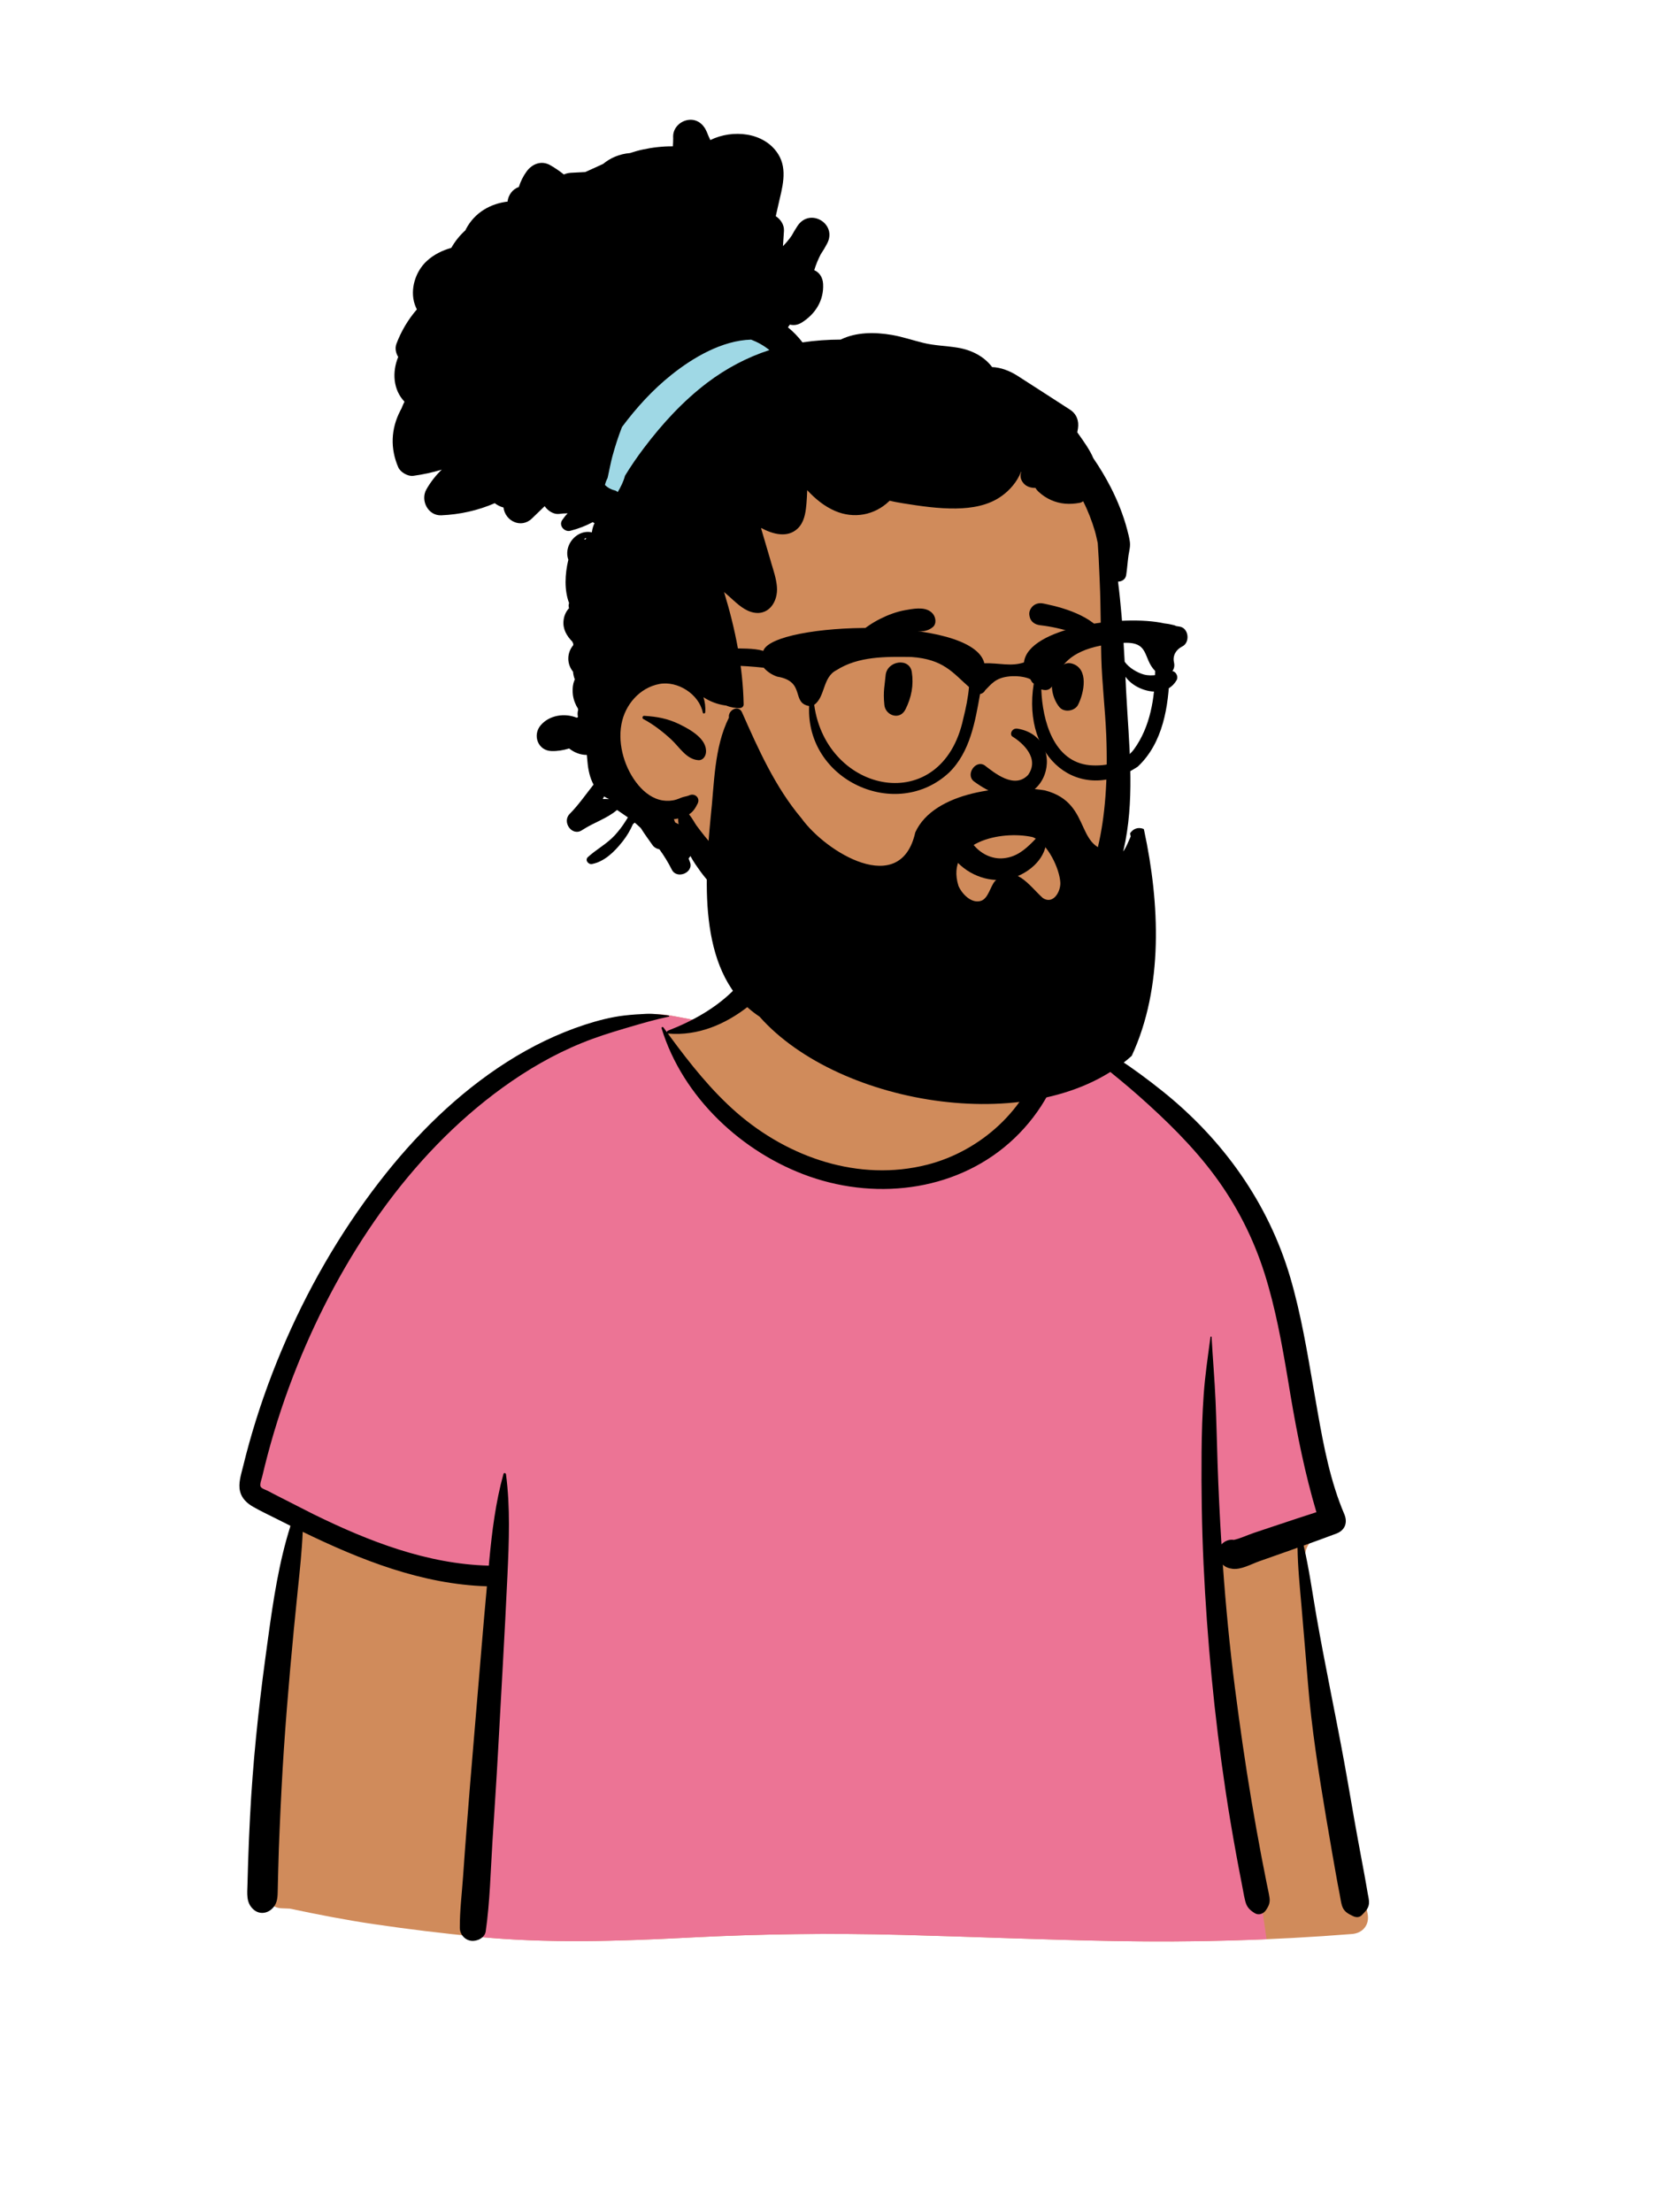 <svg width="36" height="48" viewBox="0 0 36 48" fill="none" xmlns="http://www.w3.org/2000/svg">
<path fill-rule="evenodd" clip-rule="evenodd" d="M28.834 37.324C28.708 36.611 28.593 35.896 28.488 35.18C28.438 34.84 28.389 34.5 28.345 34.159C28.315 33.92 28.268 33.647 28.43 33.47C28.659 33.221 28.867 33.008 28.895 32.651C28.921 32.316 28.807 31.95 28.736 31.624C28.588 30.941 28.403 30.266 28.198 29.598C27.99 28.919 27.762 28.247 27.531 27.575C27.315 26.948 27.107 26.314 26.826 25.712C26.291 24.57 25.387 23.723 24.27 23.158C23.992 23.018 23.426 22.516 23.135 22.404C22.869 22.3 22.869 22.602 22.607 22.488C22.397 22.398 22.201 22.277 22.084 22.074C21.956 21.854 21.636 21.546 21.587 21.289C21.484 20.746 21.596 20.284 21.208 19.875C20.864 19.512 20.402 19.263 19.923 19.129C18.87 18.835 17.466 19.041 16.831 20.02C16.528 20.487 16.422 21.052 16.013 21.433C15.655 21.766 15.735 21.994 15.272 22.166C15.246 22.175 14.535 22.023 14.509 22.032C14.002 21.924 13.518 22.228 13.054 22.404C12.361 22.666 11.701 23.008 11.082 23.414C9.832 24.233 8.762 25.297 7.88 26.5C6.991 27.713 6.3 29.073 5.809 30.494C5.69 30.84 5.582 31.189 5.488 31.542C5.435 31.739 5.378 31.944 5.443 32.146C5.496 32.312 5.613 32.435 5.75 32.534C5.937 32.669 6.311 32.756 6.304 33.027C6.299 33.233 6.229 33.449 6.195 33.652C6.154 33.894 6.121 34.138 6.088 34.381C5.936 35.488 5.818 36.601 5.766 37.717C5.715 38.816 5.672 39.938 5.748 41.037C5.753 41.109 5.775 41.176 5.81 41.232C5.777 41.244 5.775 41.305 5.815 41.314C5.844 41.32 5.872 41.326 5.9 41.332C5.959 41.376 6.033 41.404 6.117 41.406C6.175 41.408 6.232 41.411 6.289 41.413C6.893 41.54 7.497 41.659 8.109 41.749C8.853 41.859 9.599 41.949 10.348 42.022C11.886 42.171 13.411 42.122 14.951 42.041C16.489 41.961 18.025 41.942 19.564 41.982C21.105 42.022 22.645 42.089 24.186 42.116C25.907 42.147 27.626 42.1 29.342 41.963C29.578 41.944 29.723 41.757 29.677 41.523C29.399 40.122 29.084 38.731 28.834 37.324Z" fill="#D08B5B"/>
<path fill-rule="evenodd" clip-rule="evenodd" d="M13.054 22.404L13.087 22.391C13.542 22.213 14.015 21.927 14.509 22.033C14.526 22.026 14.848 22.092 15.068 22.133L14.859 22.352L14.49 22.423C15.763 24.524 17.269 25.575 19.007 25.575C20.745 25.575 22.064 24.524 22.964 22.423L23.087 22.389C23.102 22.392 23.118 22.397 23.135 22.404C23.426 22.516 23.992 23.018 24.27 23.158C25.387 23.723 26.291 24.57 26.826 25.712C27.098 26.294 27.301 26.905 27.509 27.512L27.531 27.575C27.762 28.247 27.99 28.919 28.198 29.598C28.394 30.237 28.572 30.882 28.717 31.535L28.736 31.624C28.807 31.95 28.921 32.316 28.895 32.651C28.885 32.778 28.852 32.887 28.803 32.986L26.285 33.892L27.485 42.077C26.386 42.124 25.287 42.136 24.186 42.116C22.645 42.089 21.105 42.022 19.564 41.982C18.072 41.943 16.582 41.959 15.091 42.034L14.712 42.053C13.253 42.126 11.806 42.164 10.348 42.022L10.248 42.012L10.248 40.815L10.761 34.148L8.164 33.659L5.616 32.421C5.539 32.344 5.477 32.254 5.443 32.147C5.383 31.959 5.427 31.77 5.476 31.586L5.488 31.542C5.582 31.189 5.69 30.84 5.809 30.494C6.3 29.073 6.991 27.713 7.88 26.5C8.762 25.297 9.832 24.233 11.082 23.414C11.701 23.008 12.361 22.666 13.054 22.404Z" fill="#EC7495"/>
<path fill-rule="evenodd" clip-rule="evenodd" d="M14.029 21.998C14.188 21.991 14.351 22.017 14.509 22.033C14.523 22.034 14.528 22.056 14.513 22.059C14.229 22.118 13.947 22.2 13.668 22.282L13.549 22.317C13.234 22.41 12.928 22.507 12.624 22.631C12.016 22.878 11.44 23.213 10.909 23.597C8.865 25.075 7.385 27.314 6.451 29.631C6.198 30.261 5.983 30.906 5.809 31.562C5.767 31.721 5.727 31.882 5.689 32.042C5.678 32.09 5.63 32.21 5.656 32.258C5.68 32.301 5.771 32.327 5.813 32.349L5.956 32.424C6.234 32.567 6.698 32.803 6.745 32.826L6.817 32.862C8.004 33.444 9.271 33.937 10.607 33.971L10.617 33.857C10.677 33.227 10.755 32.593 10.925 31.982C10.934 31.949 10.976 31.96 10.98 31.989C11.075 32.712 11.045 33.442 11.012 34.169C10.953 35.456 10.875 36.743 10.806 38.03C10.771 38.674 10.726 39.318 10.686 39.961C10.645 40.606 10.632 41.266 10.54 41.906C10.519 42.048 10.352 42.126 10.226 42.111C10.086 42.094 9.978 41.971 9.978 41.83C9.976 41.457 10.023 41.08 10.049 40.709C10.073 40.355 10.1 40.002 10.127 39.65C10.226 38.362 10.341 37.075 10.446 35.788C10.484 35.331 10.524 34.875 10.566 34.419C9.151 34.374 7.83 33.849 6.569 33.237C6.551 33.652 6.507 34.065 6.464 34.478C6.345 35.63 6.24 36.781 6.161 37.937C6.122 38.52 6.093 39.104 6.068 39.689C6.055 39.976 6.045 40.263 6.038 40.55C6.035 40.646 6.033 40.742 6.031 40.838L6.026 41.057C6.023 41.196 6.009 41.325 5.892 41.426C5.773 41.529 5.612 41.535 5.495 41.426C5.337 41.281 5.365 41.084 5.37 40.889C5.374 40.725 5.379 40.561 5.384 40.397C5.395 40.068 5.409 39.74 5.426 39.412C5.485 38.265 5.603 37.122 5.757 35.984L5.817 35.545C5.929 34.728 6.053 33.893 6.304 33.107C6.206 33.058 6.108 33.009 6.011 32.96C5.839 32.872 5.661 32.791 5.493 32.694C5.36 32.618 5.246 32.513 5.209 32.358C5.167 32.186 5.231 31.997 5.272 31.829L5.276 31.814C5.317 31.645 5.361 31.477 5.408 31.309C5.598 30.628 5.832 29.961 6.106 29.309C6.654 28.006 7.363 26.767 8.228 25.648C9.006 24.64 9.926 23.726 11.004 23.04C11.531 22.705 12.093 22.43 12.687 22.235C12.965 22.145 13.267 22.065 13.558 22.033C13.714 22.015 13.871 22.005 14.029 21.998ZM16.849 19.933C17.039 19.73 17.414 19.94 17.324 20.209C17.11 20.842 16.77 21.419 16.239 21.835C15.74 22.227 15.145 22.48 14.504 22.426C14.499 22.426 14.494 22.425 14.491 22.423L14.546 22.498C14.979 23.085 15.437 23.663 15.988 24.143C17.112 25.12 18.641 25.647 20.118 25.272C21.28 24.977 22.304 24.058 22.605 22.887C22.562 22.906 22.511 22.913 22.454 22.9C22.214 22.848 21.975 22.595 21.82 22.413C21.652 22.216 21.52 22.004 21.424 21.764C21.248 21.325 21.192 20.759 21.432 20.334C21.462 20.281 21.53 20.311 21.536 20.362L21.545 20.442C21.591 20.841 21.649 21.226 21.837 21.59C21.929 21.768 22.039 21.941 22.174 22.09C22.245 22.17 22.323 22.246 22.407 22.313C22.489 22.378 22.588 22.425 22.662 22.5L22.675 22.514L22.675 22.511C22.694 22.354 22.805 22.284 22.913 22.288C23.018 22.293 23.141 22.339 23.188 22.361L23.193 22.363C23.924 22.714 24.597 23.171 25.23 23.679C26.54 24.729 27.522 26.101 27.998 27.717C28.231 28.51 28.365 29.327 28.506 30.14L28.593 30.639C28.725 31.39 28.873 32.155 29.171 32.854C29.248 33.035 29.188 33.204 28.999 33.275C28.763 33.364 28.527 33.45 28.289 33.535C28.406 34.034 28.477 34.551 28.564 35.054C28.75 36.121 28.977 37.182 29.172 38.249C29.271 38.794 29.361 39.341 29.461 39.886C29.509 40.149 29.559 40.411 29.607 40.673C29.634 40.815 29.657 40.957 29.682 41.099L29.687 41.122C29.701 41.197 29.719 41.274 29.698 41.349C29.675 41.434 29.608 41.495 29.549 41.556C29.5 41.606 29.429 41.606 29.369 41.579L29.35 41.57C29.243 41.52 29.159 41.47 29.121 41.349C29.097 41.272 29.088 41.186 29.072 41.108C29.042 40.956 29.014 40.805 28.987 40.653C28.933 40.35 28.88 40.046 28.829 39.742L28.78 39.458C28.616 38.477 28.459 37.49 28.38 36.498C28.345 36.059 28.307 35.619 28.27 35.18L28.242 34.85C28.206 34.433 28.162 34.005 28.156 33.582L28.014 33.633L27.322 33.877C27.151 33.938 26.932 34.062 26.748 34.04C26.657 34.029 26.588 34 26.535 33.948C26.599 34.848 26.685 35.746 26.8 36.64C26.905 37.453 27.021 38.265 27.157 39.073C27.225 39.473 27.295 39.873 27.371 40.272C27.409 40.471 27.448 40.67 27.488 40.869C27.508 40.968 27.532 41.068 27.547 41.168C27.565 41.283 27.534 41.353 27.47 41.447C27.417 41.525 27.312 41.565 27.227 41.511C27.114 41.44 27.055 41.379 27.022 41.25C26.992 41.133 26.974 41.01 26.95 40.892C26.907 40.672 26.865 40.453 26.825 40.233C26.741 39.774 26.663 39.313 26.594 38.852C26.35 37.224 26.195 35.584 26.117 33.94C26.079 33.129 26.067 32.318 26.074 31.506C26.077 31.09 26.091 30.673 26.12 30.258C26.15 29.837 26.212 29.426 26.267 29.01C26.269 28.995 26.29 28.994 26.291 29.01C26.317 29.476 26.358 29.942 26.378 30.41C26.397 30.856 26.406 31.303 26.421 31.75C26.441 32.336 26.469 32.923 26.506 33.51C26.573 33.437 26.673 33.395 26.774 33.412C26.919 33.381 27.076 33.304 27.215 33.258L27.739 33.083C28.014 32.991 28.29 32.9 28.566 32.811C28.319 31.98 28.15 31.136 28.005 30.28L27.941 29.895C27.813 29.137 27.676 28.379 27.445 27.645C27.202 26.873 26.838 26.156 26.356 25.506C25.881 24.866 25.302 24.302 24.707 23.775C24.197 23.324 23.652 22.916 23.132 22.477C23.137 22.506 23.138 22.538 23.134 22.573C23.023 23.383 22.601 24.137 22.013 24.697C20.831 25.823 19.082 26.057 17.57 25.529C16.107 25.018 14.813 23.808 14.356 22.311C14.348 22.285 14.382 22.275 14.396 22.294C14.422 22.329 14.447 22.364 14.473 22.398C14.471 22.384 14.478 22.369 14.495 22.363C15.028 22.157 15.552 21.865 15.951 21.452C16.146 21.25 16.316 21.022 16.451 20.776C16.515 20.658 16.573 20.536 16.619 20.41L16.63 20.377C16.686 20.219 16.733 20.058 16.849 19.933Z" fill="black"/>
<path fill-rule="evenodd" clip-rule="evenodd" d="M24.058 13.268C23.984 12.306 24.099 11.296 23.729 10.382C23.083 8.863 21.273 8.357 19.87 7.779C19.308 7.613 17.416 7.589 16.758 7.369C15.268 6.87 14.912 6.276 13.728 7.226C13.528 7.388 13.403 7.564 13.312 7.805L13.316 7.806C13.29 7.907 13.318 8.007 13.376 8.083C12.863 8.609 12.648 9.398 12.912 10.098C13.771 11.92 13.731 12.905 13.454 14.864C13.092 16.692 13.918 17.36 15.287 18.355C15.231 18.464 15.22 18.608 15.292 18.703C16.875 20.933 19.859 21.997 22.415 20.865C23.453 20.402 23.916 19.294 24.18 18.295C24.488 17.175 24.583 15.996 24.332 14.856C24.231 14.328 24.099 13.805 24.058 13.268Z" fill="#D08B5B"/>
<path fill-rule="evenodd" clip-rule="evenodd" d="M12.725 10.537L13.666 11.166L17.034 7.606L15.913 6.722C15.913 6.722 13.879 8.228 13.479 8.626C13.08 9.024 12.725 10.537 12.725 10.537Z" fill="#9FD8E5"/>
<path fill-rule="evenodd" clip-rule="evenodd" d="M14.931 2.603C15.123 2.574 15.268 2.694 15.337 2.862L15.341 2.871C15.363 2.928 15.387 2.984 15.414 3.039C15.895 2.802 16.581 2.863 16.885 3.342C17.102 3.684 16.969 4.09 16.888 4.452L16.834 4.691C16.938 4.757 17.016 4.876 17.012 4.999L17.012 5.008L16.99 5.341C17.059 5.271 17.123 5.194 17.179 5.113C17.218 5.041 17.261 4.97 17.306 4.902C17.572 4.5 18.17 4.85 17.951 5.28C17.908 5.363 17.861 5.441 17.81 5.517C17.752 5.629 17.705 5.744 17.669 5.862C17.773 5.907 17.853 6.008 17.861 6.16C17.881 6.516 17.695 6.812 17.399 6.998C17.312 7.053 17.222 7.064 17.14 7.043C17.126 7.063 17.112 7.082 17.098 7.102C17.216 7.198 17.322 7.308 17.414 7.429C17.689 7.388 17.966 7.369 18.243 7.368C18.582 7.202 18.987 7.205 19.351 7.267C19.585 7.307 19.81 7.385 20.041 7.441C20.284 7.5 20.531 7.503 20.776 7.543C21.086 7.593 21.358 7.736 21.529 7.965C21.716 7.971 21.914 8.048 22.078 8.153C22.459 8.396 22.837 8.643 23.218 8.888C23.363 8.982 23.418 9.133 23.391 9.3L23.389 9.311L23.377 9.381L23.407 9.423C23.523 9.588 23.649 9.761 23.725 9.942C23.864 10.144 23.99 10.355 24.102 10.572C24.252 10.865 24.376 11.175 24.46 11.493C24.481 11.573 24.502 11.654 24.515 11.736C24.535 11.852 24.505 11.942 24.488 12.053C24.468 12.194 24.46 12.337 24.438 12.478C24.424 12.572 24.344 12.618 24.261 12.62C24.292 12.859 24.315 13.098 24.336 13.336C24.367 13.677 24.387 14.017 24.405 14.358C24.497 14.492 24.685 14.598 24.82 14.635C25.008 14.685 25.205 14.63 25.382 14.566C25.494 14.526 25.585 14.666 25.531 14.76C25.36 15.055 24.994 15.054 24.718 14.923C24.601 14.868 24.498 14.788 24.422 14.684C24.426 14.783 24.431 14.882 24.436 14.982L24.441 15.071C24.497 16.121 24.619 17.207 24.422 18.247C24.081 20.048 22.595 21.419 20.779 21.525C19.826 21.581 19.033 21.299 18.638 21.142C18.243 20.984 18.397 20.663 18.671 20.755C19.143 20.913 20.009 21.148 20.785 21.047C22.613 20.807 24.164 19.891 24.005 15.945C23.982 15.386 23.913 14.826 23.898 14.266C23.883 13.719 23.889 13.172 23.864 12.625L23.856 12.439C23.847 12.221 23.837 12.002 23.821 11.784C23.801 11.699 23.785 11.613 23.761 11.53C23.695 11.305 23.61 11.085 23.504 10.876C23.481 10.893 23.455 10.906 23.426 10.911C23.21 10.95 23.008 10.939 22.806 10.849C22.712 10.807 22.628 10.752 22.551 10.683C22.514 10.651 22.489 10.62 22.47 10.587C22.372 10.589 22.275 10.559 22.213 10.489C22.144 10.409 22.132 10.326 22.159 10.249L22.162 10.241L22.155 10.239C22.073 10.453 21.909 10.641 21.728 10.768C21.444 10.97 21.087 11.028 20.745 11.033C20.368 11.039 19.97 10.981 19.598 10.921C19.5 10.905 19.402 10.888 19.306 10.864C19.302 10.867 19.299 10.872 19.294 10.875C18.975 11.182 18.526 11.261 18.12 11.086C17.886 10.985 17.689 10.822 17.516 10.635C17.513 10.733 17.508 10.831 17.5 10.927L17.496 10.966C17.479 11.146 17.446 11.337 17.31 11.467C17.09 11.678 16.772 11.593 16.518 11.456C16.519 11.463 16.519 11.47 16.519 11.476C16.587 11.71 16.656 11.943 16.725 12.176L16.739 12.226C16.789 12.391 16.844 12.557 16.859 12.73C16.888 13.062 16.668 13.389 16.301 13.278C16.108 13.22 15.954 13.057 15.806 12.927L15.712 12.846C15.954 13.638 16.121 14.457 16.137 15.283C16.138 15.328 16.099 15.361 16.057 15.363C15.957 15.367 15.851 15.347 15.751 15.307C15.745 15.307 15.739 15.307 15.734 15.306C15.563 15.281 15.405 15.22 15.265 15.128C15.297 15.231 15.312 15.341 15.303 15.456C15.301 15.483 15.258 15.493 15.251 15.462C15.171 15.065 14.707 14.765 14.307 14.841C13.878 14.923 13.562 15.293 13.485 15.714C13.401 16.166 13.56 16.689 13.855 17.039C13.99 17.2 14.169 17.334 14.38 17.368C14.477 17.383 14.578 17.378 14.672 17.35C14.712 17.338 14.749 17.322 14.787 17.306C14.843 17.284 14.908 17.28 14.96 17.256C15.079 17.203 15.199 17.313 15.139 17.435C15.086 17.542 15.039 17.614 14.952 17.669C15.023 17.755 15.087 17.876 15.111 17.908C15.232 18.072 15.355 18.227 15.493 18.377C15.633 18.529 15.787 18.668 15.949 18.797L16.017 18.851C16.173 18.975 16.309 19.09 16.419 19.268C16.506 19.409 16.393 19.599 16.231 19.597C15.722 19.59 15.352 19.142 15.088 18.75C15.05 18.694 15.015 18.635 14.982 18.574C14.97 18.593 14.957 18.611 14.943 18.627L14.972 18.705C15.058 18.936 14.687 19.086 14.579 18.871C14.501 18.715 14.41 18.567 14.308 18.427C14.249 18.418 14.19 18.382 14.158 18.335C14.076 18.216 13.984 18.095 13.906 17.968C13.863 17.927 13.818 17.887 13.773 17.849C13.76 17.861 13.746 17.872 13.734 17.884C13.677 18.014 13.607 18.133 13.52 18.245L13.501 18.269C13.334 18.48 13.116 18.695 12.847 18.747C12.765 18.763 12.686 18.66 12.759 18.595C12.947 18.425 13.17 18.31 13.344 18.12C13.429 18.027 13.508 17.924 13.575 17.816L13.591 17.791C13.602 17.773 13.614 17.754 13.625 17.736C13.547 17.682 13.469 17.628 13.39 17.574C13.174 17.759 12.893 17.844 12.655 17.997L12.631 18.012C12.415 18.157 12.188 17.837 12.361 17.661C12.552 17.468 12.711 17.238 12.88 17.024C12.8 16.877 12.763 16.704 12.748 16.529C12.743 16.479 12.739 16.429 12.734 16.38C12.613 16.381 12.491 16.34 12.388 16.268L12.349 16.24C12.224 16.28 12.092 16.3 11.967 16.296C11.671 16.288 11.549 15.948 11.735 15.734C11.924 15.515 12.254 15.467 12.516 15.573C12.525 15.569 12.533 15.564 12.542 15.559C12.529 15.502 12.532 15.45 12.546 15.404L12.542 15.376C12.485 15.287 12.447 15.186 12.432 15.079C12.421 14.994 12.423 14.91 12.443 14.827C12.449 14.799 12.463 14.77 12.473 14.741C12.452 14.687 12.439 14.631 12.435 14.575C12.43 14.568 12.424 14.561 12.418 14.553C12.288 14.37 12.314 14.149 12.438 14.001C12.439 13.992 12.439 13.982 12.441 13.973C12.434 13.957 12.427 13.94 12.421 13.924C12.3 13.801 12.211 13.654 12.228 13.472C12.237 13.365 12.281 13.268 12.348 13.196C12.336 13.161 12.335 13.12 12.349 13.086C12.243 12.803 12.257 12.462 12.333 12.145C12.316 12.097 12.307 12.045 12.309 11.989C12.318 11.754 12.521 11.538 12.761 11.541C12.79 11.541 12.818 11.545 12.844 11.551L12.844 11.545C12.853 11.474 12.873 11.409 12.901 11.351C12.887 11.346 12.874 11.338 12.863 11.329C12.709 11.411 12.546 11.474 12.375 11.517C12.249 11.549 12.12 11.405 12.198 11.287C12.235 11.232 12.274 11.183 12.318 11.138C12.256 11.138 12.194 11.143 12.131 11.151C12.018 11.165 11.892 11.088 11.819 10.983C11.727 11.072 11.636 11.161 11.544 11.249C11.312 11.475 10.962 11.309 10.926 11.012C10.857 10.994 10.793 10.962 10.736 10.918C10.371 11.077 9.977 11.164 9.575 11.181C9.287 11.193 9.118 10.856 9.253 10.618C9.344 10.458 9.456 10.315 9.586 10.19C9.385 10.252 9.177 10.296 8.965 10.325C8.85 10.34 8.688 10.245 8.642 10.139C8.467 9.733 8.482 9.31 8.684 8.916C8.691 8.9 8.7 8.885 8.709 8.87C8.73 8.818 8.752 8.766 8.777 8.715C8.528 8.455 8.507 8.069 8.641 7.745C8.587 7.658 8.567 7.553 8.603 7.458C8.707 7.184 8.857 6.931 9.046 6.713C9.028 6.678 9.012 6.641 8.999 6.601C8.892 6.277 9.016 5.886 9.265 5.66C9.421 5.518 9.601 5.433 9.793 5.378C9.874 5.235 9.978 5.106 10.099 4.997C10.104 4.986 10.108 4.976 10.114 4.966C10.303 4.609 10.646 4.418 11.014 4.374C11.029 4.235 11.122 4.102 11.258 4.059C11.296 3.938 11.352 3.823 11.429 3.718C11.55 3.554 11.75 3.476 11.94 3.584C12.043 3.643 12.143 3.711 12.236 3.786C12.278 3.767 12.325 3.754 12.379 3.75L12.392 3.749L12.7 3.733C12.829 3.676 12.958 3.616 13.087 3.557C13.164 3.493 13.251 3.44 13.345 3.4C13.452 3.355 13.561 3.33 13.671 3.321C13.76 3.292 13.849 3.266 13.941 3.246C14.155 3.199 14.379 3.173 14.601 3.175C14.606 3.118 14.608 3.059 14.608 3L14.607 2.971C14.602 2.781 14.753 2.63 14.931 2.603ZM14.715 17.759C14.684 17.766 14.653 17.771 14.623 17.775C14.632 17.798 14.641 17.821 14.65 17.844C14.675 17.858 14.701 17.872 14.726 17.884C14.719 17.842 14.714 17.799 14.715 17.759ZM13.11 17.281L13.09 17.319C13.086 17.326 13.083 17.332 13.08 17.338C13.124 17.334 13.168 17.335 13.212 17.34L13.212 17.336C13.206 17.334 13.2 17.332 13.195 17.329C13.165 17.315 13.137 17.299 13.11 17.281ZM13.978 15.532C14.254 15.548 14.488 15.591 14.739 15.712L14.761 15.723C14.983 15.833 15.35 16.037 15.319 16.33C15.311 16.413 15.25 16.501 15.155 16.494C14.895 16.477 14.747 16.214 14.57 16.049C14.393 15.884 14.174 15.714 13.959 15.601C13.929 15.585 13.941 15.534 13.974 15.532L13.978 15.532ZM12.725 11.675C12.658 11.677 12.681 11.742 12.715 11.688C12.717 11.684 12.721 11.679 12.725 11.675ZM16.299 7.369C15.672 7.386 15.04 7.757 14.571 8.132C14.162 8.458 13.809 8.847 13.497 9.265C13.416 9.474 13.347 9.686 13.289 9.901C13.251 10.042 13.226 10.185 13.194 10.328L13.184 10.372C13.159 10.419 13.14 10.47 13.127 10.523C13.184 10.58 13.257 10.621 13.339 10.64C13.365 10.647 13.387 10.66 13.404 10.678C13.469 10.569 13.527 10.453 13.56 10.331L13.561 10.325C13.687 10.118 13.824 9.918 13.97 9.725C14.374 9.191 14.819 8.704 15.354 8.299C15.76 7.993 16.214 7.752 16.696 7.596C16.578 7.5 16.444 7.425 16.299 7.369Z" fill="black"/>
<path fill-rule="evenodd" clip-rule="evenodd" d="M21.209 19.003C20.998 18.918 20.81 18.774 20.673 18.591C20.625 18.528 20.613 18.461 20.623 18.399C20.634 18.33 20.675 18.267 20.731 18.225C20.787 18.183 20.857 18.163 20.924 18.173C20.983 18.182 21.041 18.215 21.088 18.281L21.097 18.295C21.179 18.405 21.285 18.496 21.406 18.554C21.523 18.61 21.654 18.637 21.789 18.621C22.046 18.592 22.224 18.453 22.412 18.264C22.436 18.24 22.459 18.215 22.483 18.19C22.497 18.168 22.518 18.153 22.541 18.145C22.566 18.137 22.595 18.137 22.621 18.147C22.647 18.155 22.669 18.172 22.684 18.195C22.699 18.216 22.707 18.242 22.704 18.272C22.687 18.468 22.585 18.643 22.439 18.78C22.278 18.933 22.064 19.038 21.862 19.076C21.64 19.116 21.413 19.087 21.209 19.003ZM21.967 15.98C22.203 16.124 22.563 16.459 22.309 16.815C22.01 17.129 21.579 16.769 21.366 16.606C21.169 16.48 20.948 16.805 21.131 16.952C22.665 18.088 23.288 16.018 22.086 15.811C21.954 15.788 21.905 15.935 21.967 15.98ZM19.217 14.658C19.243 14.334 19.737 14.26 19.786 14.581C19.83 14.868 19.778 15.133 19.649 15.391C19.525 15.639 19.214 15.523 19.191 15.298C19.159 14.996 19.201 14.86 19.217 14.658ZM22.975 14.514C23.044 14.424 23.143 14.363 23.262 14.398C23.634 14.506 23.525 15.035 23.394 15.292C23.323 15.431 23.093 15.467 22.99 15.344C22.821 15.143 22.74 14.743 22.955 14.545C22.96 14.535 22.967 14.525 22.975 14.514ZM19.643 13.239L19.702 13.229C19.884 13.197 20.11 13.167 20.239 13.313C20.307 13.391 20.33 13.535 20.239 13.609C20.077 13.74 19.899 13.689 19.706 13.7C19.547 13.709 19.394 13.736 19.24 13.78C18.904 13.876 18.63 14.052 18.342 14.244C18.304 14.27 18.266 14.221 18.284 14.186C18.45 13.861 18.771 13.594 19.093 13.431C19.265 13.344 19.453 13.272 19.643 13.239ZM22.636 13.094L22.681 13.103C23.17 13.205 23.806 13.409 24.038 13.89C24.047 13.958 24.037 13.973 24.03 13.982L24.027 13.986C24.021 13.994 24.016 14.005 23.987 14.014C23.978 14.012 23.97 14.01 23.962 14.008C23.856 13.98 23.771 13.942 23.69 13.902L23.602 13.859C23.5 13.808 23.396 13.76 23.287 13.724C23.053 13.648 22.813 13.594 22.569 13.566C22.516 13.559 22.465 13.542 22.425 13.511C22.387 13.482 22.358 13.442 22.345 13.388C22.327 13.319 22.332 13.267 22.369 13.204C22.397 13.158 22.437 13.125 22.483 13.106C22.53 13.087 22.583 13.083 22.636 13.094Z" fill="black"/>
<path fill-rule="evenodd" clip-rule="evenodd" d="M22.629 19.485C22.338 19.225 22.011 18.703 21.592 19.116C21.489 19.233 21.447 19.494 21.288 19.546C21.078 19.614 20.87 19.391 20.798 19.22C20.505 18.27 21.717 18.01 22.408 18.163C22.745 18.302 22.994 18.86 23.009 19.151C23.018 19.347 22.853 19.634 22.629 19.485ZM24.828 18.02C24.826 18.008 24.822 17.996 24.817 17.986C24.688 17.937 24.586 17.987 24.523 18.08C24.525 18.103 24.532 18.126 24.536 18.149C24.488 18.252 24.444 18.379 24.378 18.467C24.365 18.468 24.351 18.467 24.338 18.463C23.245 18.577 23.779 17.433 22.671 17.149C21.814 17.008 20.265 17.17 19.861 18.062C19.543 19.487 17.922 18.494 17.39 17.753C16.822 17.079 16.455 16.255 16.101 15.455C16.026 15.286 15.793 15.407 15.818 15.569C15.491 16.226 15.502 17.014 15.421 17.734C15.283 19.169 15.148 21.181 16.481 22.058C18.218 24.021 22.555 24.714 24.558 22.91C25.251 21.419 25.166 19.599 24.828 18.02Z" fill="black"/>
<path fill-rule="evenodd" clip-rule="evenodd" d="M24.605 16.261C24.394 16.544 24.003 16.634 23.643 16.603C22.866 16.528 22.621 15.645 22.596 14.959C23.117 15.105 22.552 14.067 24.333 13.952C24.961 13.9 24.788 14.28 25.066 14.557C25.06 15.139 24.963 15.771 24.605 16.261ZM20.903 15.592C20.444 17.742 17.932 17.23 17.668 15.293C17.911 15.12 17.847 14.695 18.15 14.542C18.63 14.235 19.23 14.248 19.775 14.255C20.471 14.303 20.67 14.592 21.027 14.907C21.01 15.117 20.961 15.366 20.903 15.592ZM25.6 13.596C25.574 13.592 25.549 13.588 25.523 13.584C25.503 13.573 25.479 13.564 25.451 13.559C25.389 13.543 25.326 13.532 25.264 13.526C24.371 13.325 22.305 13.611 22.22 14.373C21.936 14.468 21.69 14.383 21.36 14.391C21.109 13.342 16.772 13.49 16.563 14.123C16.562 14.123 16.561 14.123 16.561 14.122C16.36 14.06 16.065 14.075 15.835 14.065C15.345 14.055 14.855 14.099 14.376 14.202C13.478 14.345 12.253 14.512 12.877 15.633C12.878 15.633 12.878 15.633 12.878 15.634L12.878 15.633C12.986 15.744 13.168 15.655 13.175 15.506C12.965 14.975 13.439 14.911 13.804 14.758C14.711 14.432 15.635 14.387 16.574 14.488C16.644 14.571 16.751 14.643 16.865 14.681C17.492 14.785 17.161 15.251 17.558 15.319C17.485 16.942 19.455 17.828 20.597 16.761C21.052 16.315 21.161 15.655 21.267 15.06C21.323 15.047 21.358 15.017 21.379 14.976C21.513 14.842 21.598 14.718 21.863 14.681C22.129 14.644 22.334 14.718 22.361 14.741C22.368 14.755 22.376 14.769 22.384 14.783C22.396 14.804 22.413 14.821 22.432 14.834C22.169 16.451 23.424 17.473 24.69 16.634C25.24 16.117 25.357 15.324 25.38 14.616C25.454 14.571 25.501 14.484 25.476 14.374C25.44 14.223 25.523 14.092 25.656 14.026C25.829 13.941 25.798 13.629 25.6 13.596Z" fill="black"/>
</svg>
